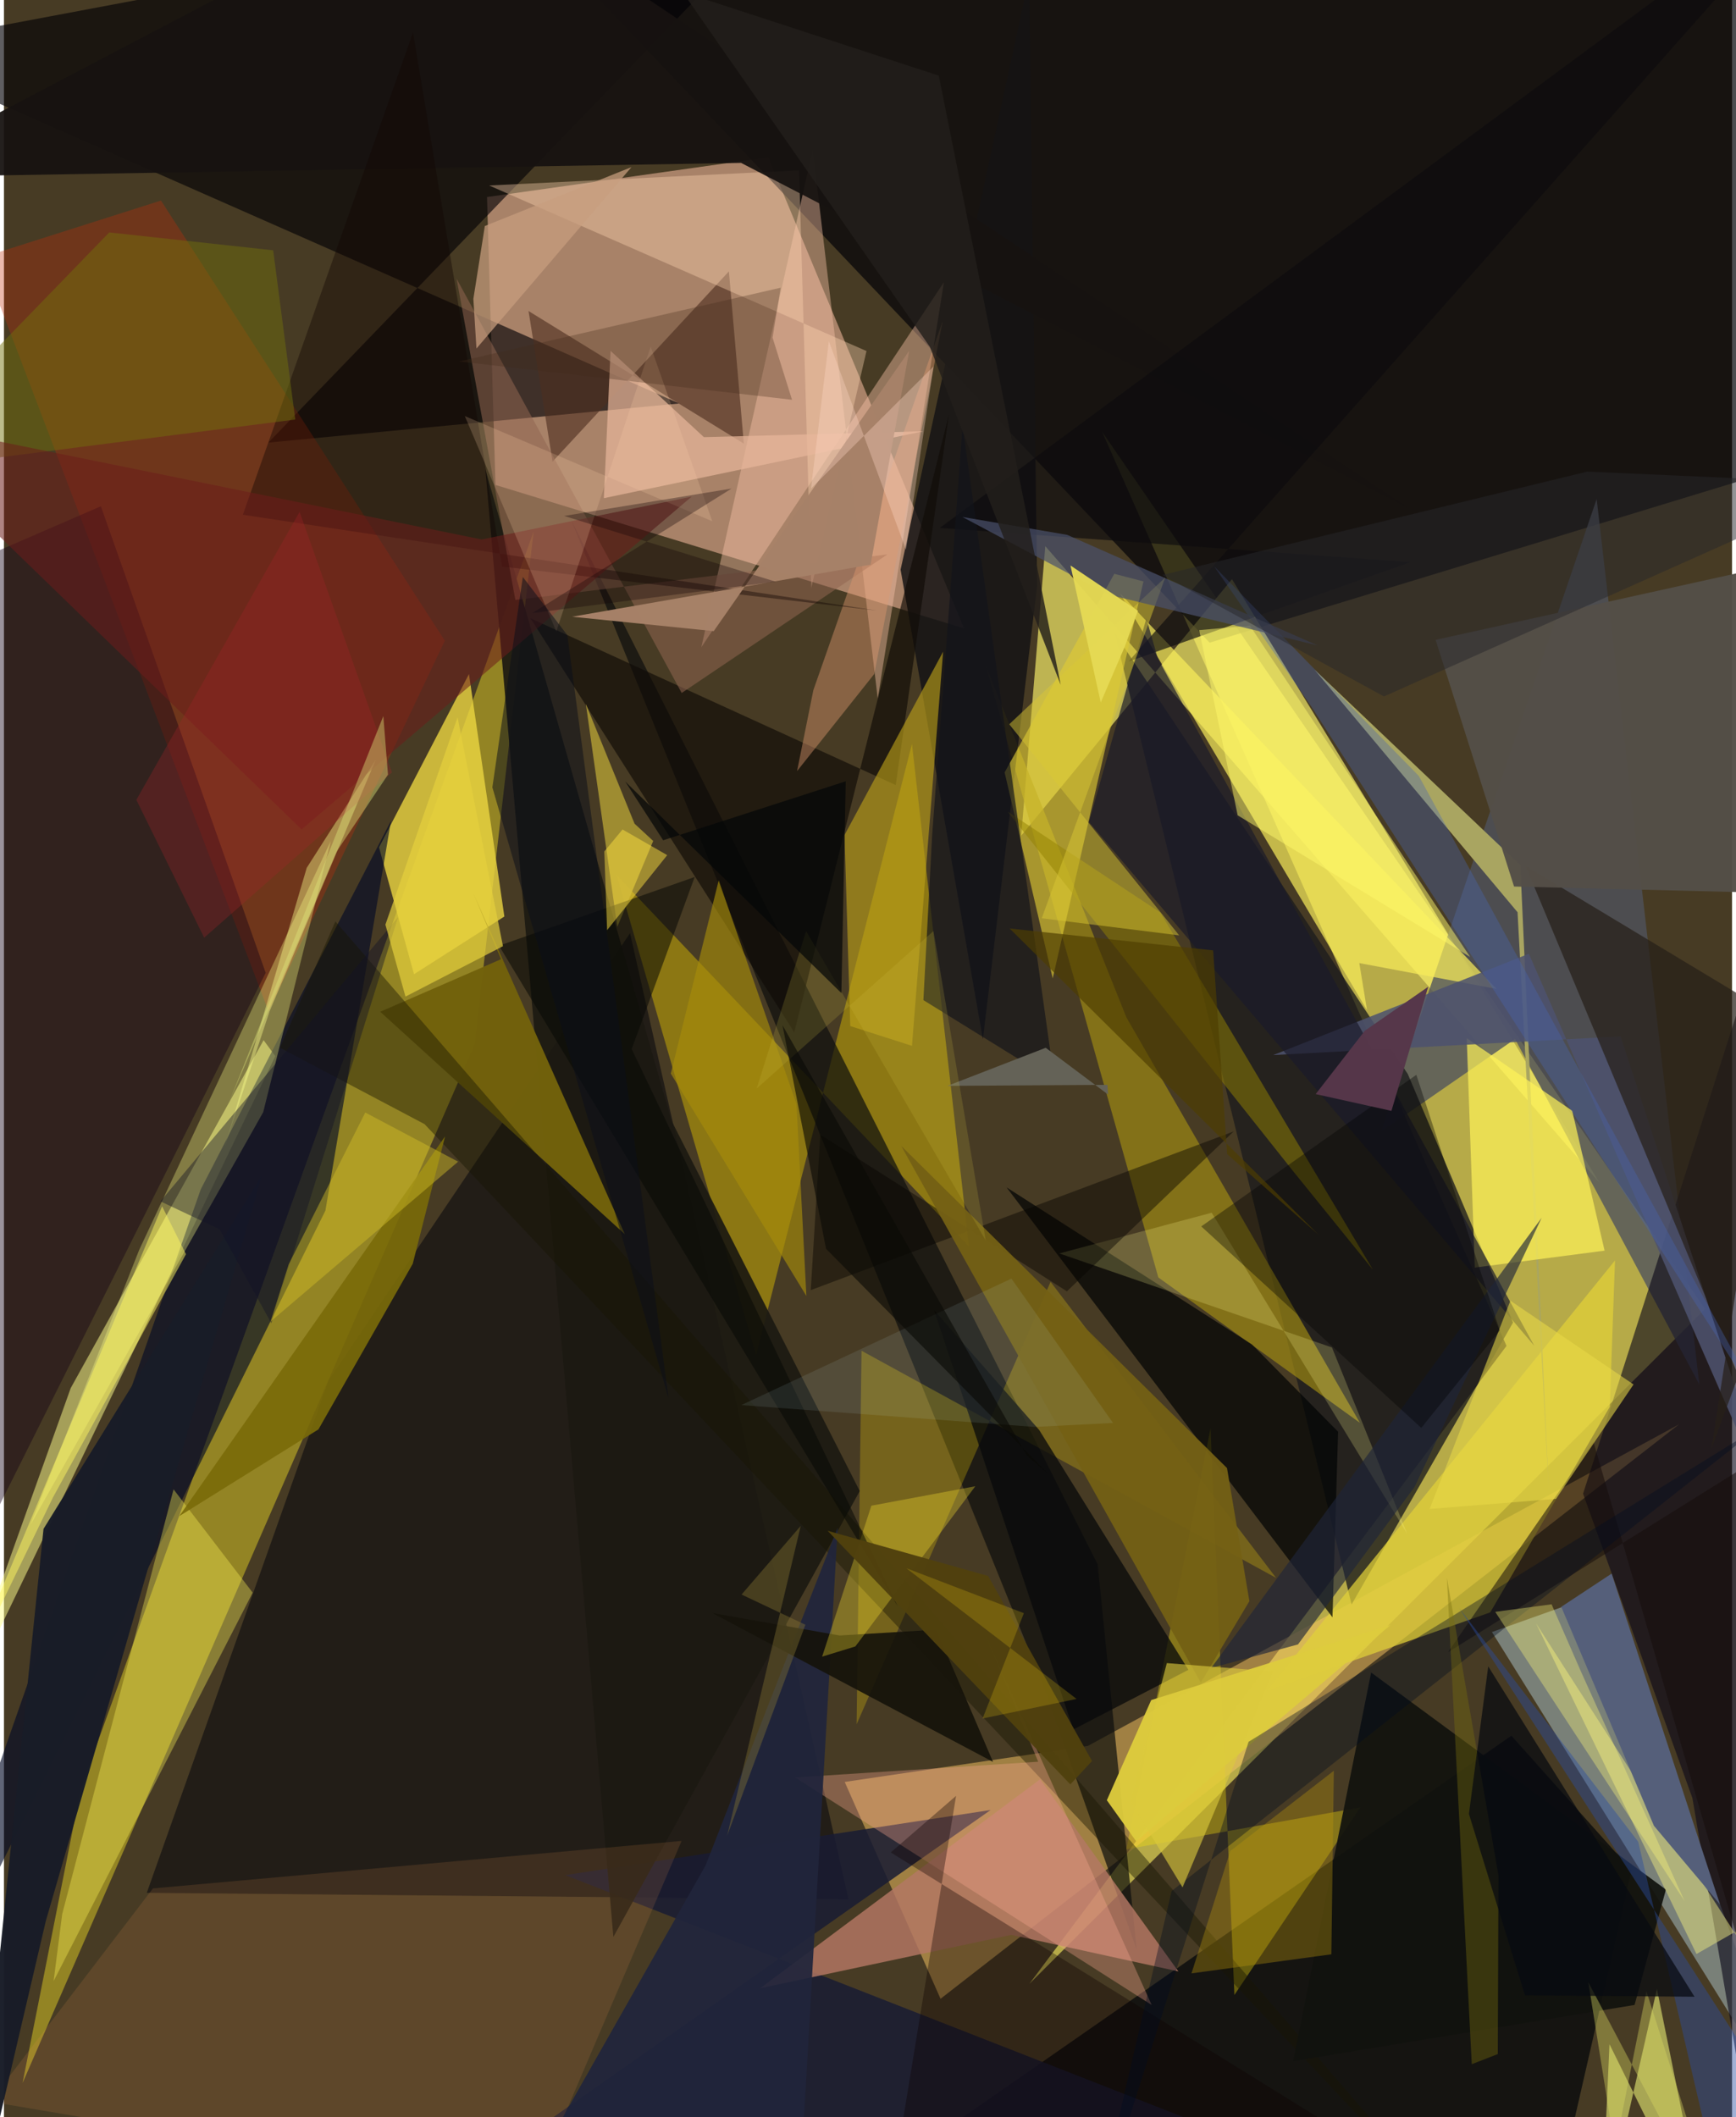 <svg xmlns="http://www.w3.org/2000/svg" width="228" height="278" viewBox="0 0 836 1024"><path fill="#473b24" d="M0 0h836v1024H0z"/><path fill="#e2d858" fill-opacity=".71" d="M822.937 633.139L496.1 959.474l230.79-308.517-195.65-442.171z"/><path fill="#dfaa8f" fill-opacity=".635" d="M237.777 234.545l226.716 69.406-94.76-227.863L233.69 95.302z"/><path fill="#030408" fill-opacity=".706" d="M268.084-21.202L866.35-.182 898 214.882l-314.74 95.943z"/><path fill="#b9a925" fill-opacity=".671" d="M9.002 1007.464l28.152-142.108 219.068-608.214-28.546 247.974z"/><path fill="#f9c664" fill-opacity=".498" d="M524.359 844.441l286.06-155.58-357.328 277.878-46.36-104.879z"/><path fill="#f8f068" fill-opacity=".671" d="M594.077 280.109l177.736 291.89-268.038-307.83-11.646 139.98z"/><path fill="#07070e" fill-opacity=".58" d="M408.563 918.65l-339.47-3.154 87.9-247.744L302.88 451.344z"/><path fill="#090c0d" fill-opacity=".808" d="M374.769 1086H745.82l41.556-181.48-58.13-65.014z"/><path fill="#d5b700" fill-opacity=".482" d="M439.262 359.825l-75.385 295.692-67.465-232.255 170.46 179.718z"/><path fill="#aecad2" fill-opacity=".482" d="M870.55 1032.743l-26.214-43.448L719.85 789.354l55.691-19.834z"/><path fill="#020005" fill-opacity=".631" d="M326.678 195.159L-62 23.763 394.146-62 127.947 214.044z"/><path fill="#fcfc8b" fill-opacity=".514" d="M32.298 671.363l-62.764 175.49 161.75-336.043-5.674-7.708z"/><path fill="#4f525c" fill-opacity=".78" d="M731.014 502.528l89.154 167.112-49.665-428.282L666.07 547.496z"/><path fill="#1b1c1d" fill-opacity=".78" d="M679.146 519.477l50.91 120.186-78.11 136.386-114.528-469.72z"/><path fill="#eed842" fill-opacity=".78" d="M224.958 326.017l17.127 117.265-43.708 27.912-16.932-61.357z"/><path fill="#c02f09" fill-opacity=".333" d="M75.97 96.996l137.307 212.899-85.28 179.238-138.754-364.549z"/><path fill="#000926" fill-opacity=".624" d="M187.237 397.014L95.177 575.3-62 1024.108l217.511-438.581z"/><path fill="#9d8914" fill-opacity=".694" d="M558.45 617.852l97.51 70.306-112.964-196.073-67.925-169.93z"/><path fill="#f8c3a7" fill-opacity=".427" d="M337.362 313.076L391.27 72.261l31.447 265.71 31.997-201.462z"/><path fill="#0b071a" fill-opacity=".612" d="M852.966 1082.026l-36.157-212.402-52.873-147.176L867.488 398.86z"/><path fill="#141315" fill-opacity=".847" d="M499.817 283.388l-3.868-293.976-62.18 286.11 39.82 227.107z"/><path fill="#0e0f0d" fill-opacity=".706" d="M529.097 756.624L274.315 251.32l228.241 563.326 45.417 128.325z"/><path fill="#e1d139" fill-opacity=".733" d="M779.37 609.645l-168.536 208.28 108.193-38.07 57.84-99.44z"/><path fill="#191b33" fill-opacity=".855" d="M271.543 906.93l205.783-31.498L177.518 1086l501.95-19.41z"/><path fill="#fad907" fill-opacity=".255" d="M615.438 763.178l-109.11-143.203-93.832 213.993 2.375-180.658z"/><path fill="#f8ed5a" fill-opacity=".706" d="M539.786 286.813l182.258 191.491-66.362-12.497 3.734 22.78z"/><path fill="#b37764" fill-opacity=".824" d="M568.16 953.51l-80.837-17.693-121.414 25.807 135.337-101.033z"/><path fill="#fae309" fill-opacity=".349" d="M583.699 690.915L595.252 964.9l60.949-90.733-113.237 20.255z"/><path fill="#1c1912" fill-opacity=".918" d="M232.894 227.041L294.82 936.82l119.189-215.654-91.067-179.111z"/><path fill="#010404" fill-opacity=".706" d="M642.707 782.247L485.05 574.305l118.741 75.988 41.635 42.195z"/><path fill="#deca34" fill-opacity=".639" d="M484.091 373.606l53.046-96.076 14.122 3.674-43.898 192.02z"/><path fill="#a9a561" d="M733.58 418.475l-99.6-94.617 98.255 117.362 15.201 281.51z"/><path fill="#130015" fill-opacity=".427" d="M-62 292.032l108.878-47.161L126.62 470.53-14.405 752.513z"/><path fill="#d2d368" fill-opacity=".702" d="M824.768 1086l-48.06-97.296-4.15 92.39 27.107-119.135z"/><path fill="#100c07" fill-opacity=".659" d="M457.14 200.508l-74.808 298.788-127.636-200.269 176.717 80.679z"/><path fill="#bda219" fill-opacity=".62" d="M454.343 315.18l-47.698 88.69 2.769 92.4 29.859 9.569z"/><path fill="#72620c" fill-opacity=".973" d="M182.038 489.355l118.311 107.57-73.205-164.69 13.314 31.699z"/><path fill="#4d2e1f" fill-opacity=".612" d="M253.777 150.434l104.154 64.125-7.223-83.297-85.326 92.012z"/><path fill="#fdff85" fill-opacity=".333" d="M12.811 737.527l112.6-199.59 32.703-131.222-92.685 197.81z"/><path fill="#fff358" fill-opacity=".694" d="M711.544 613.085l-3.896-110.932 51.032 35.087 15.657 67.655z"/><path fill="#faf156" fill-opacity=".369" d="M120.317 770.304l-96.3 187.89 4.16-32.429 53.874-205.43z"/><path fill="#fed4b0" fill-opacity=".388" d="M234.731 89.708l182.539 80.079-26.713 114.61-5.902-201.986z"/><path fill="#e4914f" fill-opacity=".145" d="M327.828 890.389l-255.766 22.97-78.8 103.136 261.799 44.26z"/><path fill="#906550" fill-opacity=".549" d="M427.377 268.152l-179.97 22.033-28.442-155.411 108.898 200.395z"/><path fill="#4e526e" fill-opacity=".867" d="M737.694 461.296l123.557 282.338-79.169-242.366-168.033 9.034z"/><path fill="#e8b79b" fill-opacity=".706" d="M293.456 169.702l45.163 41.736 106.107-2.843-154.5 32.352z"/><path fill="#a69433" fill-opacity=".914" d="M305.066 398.392l-23.555-57.935 15.21 107.804 17.366-41.52z"/><path fill="#191604" fill-opacity=".431" d="M203.473 543.7l-69.956-36.945 26.83-61.126L714.197 1086z"/><path fill="#271f19" fill-opacity=".714" d="M825.945 700.916l13.119-35.54-102.966-246.565 122.233 73.582z"/><path fill="#938100" fill-opacity=".506" d="M559.419 441.347L662.335 614.23l-39.023-48.21-137.789-173.505z"/><path fill="#12130e" fill-opacity=".933" d="M788.844 969.721L623.65 996.934l37.76-187.993L804.002 913.92z"/><path fill="#171310" fill-opacity=".941" d="M219.574-62L-62 85.83l418.607-7.044 324.43 167.943z"/><path fill="#faa891" fill-opacity=".341" d="M382.696 859.69L555.23 969.734l-80.835-179.781 25.946 62.128z"/><path fill="#ddcb3d" fill-opacity=".957" d="M547.733 890.584l123.022-104.597-115.754 36.277-21.458 48.443z"/><path fill="#544f48" fill-opacity=".965" d="M730.542 428.784l-37.954-119.307 199.118-43.992L898 432.92z"/><path fill="#e4e07d" fill-opacity=".518" d="M818.797 945.091l-77.645-159.993L898 1029.484v-129.79z"/><path fill="#21253c" fill-opacity=".929" d="M251.244 1057.716l88.155-155.424 63.943-163.47L383.51 1086z"/><path fill="#080a0b" fill-opacity=".765" d="M500.841 691.67l72.16 115.966-55.69 28.873-67.352-202.863z"/><path fill="#0d0c0e" fill-opacity=".663" d="M882.624-62l-429.91 317.335 227.556 16.599-136.262 48.036z"/><path fill="#191929" fill-opacity=".682" d="M524.879 397.555l27.79-98.5 5.469 19.232L740.33 650.94z"/><path fill="#fffb8f" fill-opacity=".216" d="M510.559 606.242l131.888 45.478 36.403 90.117-94.583-155.287z"/><path fill="#15130a" fill-opacity=".91" d="M342.674 780.166l61.587 10.867 46.83-2.819 27.394 63.962z"/><path fill="#dac735" fill-opacity=".486" d="M502.058 444.123l66.479 8.286-82.208-102.107 75.47-70.992z"/><path fill="#de9970" fill-opacity=".435" d="M391.57 333.787l-7.888 39.16 37.338-46.953 33.1-170.704z"/><path fill="#110704" fill-opacity=".412" d="M240.96 274.015L197.896 15.672 115.56 248.97l306.944 46.376z"/><path fill="#ffe630" fill-opacity=".322" d="M419.64 728.244l-23.84 73.02 16.089-4.946 58.026-77.47z"/><path fill="#150d0a" fill-opacity=".533" d="M883.44 683.663L698.616 799.108l70.31-101.823 93.243 321.913z"/><path fill="#7a6b09" fill-opacity=".91" d="M152.145 691.339l-67.353 41.984L213.38 549.667l-15.613 61.566z"/><path fill="#a78c0a" fill-opacity=".643" d="M345.775 425.803l37.63 108.122 4.784 92.881-65.592-107.578z"/><path fill="#181c27" fill-opacity=".976" d="M19.139 739.467L124.75 568.669 20.276 929.014-16.472 1086z"/><path fill="#0e0002" fill-opacity=".349" d="M429 895.959l31.606-27.367L425.014 1086l236.34-45.999z"/><path fill="#fdfe8d" fill-opacity=".416" d="M106.85 554.44l39.626-134.706 33.367-52.226-51.344 121.623z"/><path fill="#eada48" fill-opacity=".565" d="M788.347 669.617l-59.586-40.516-39.045 100.73 61.153-4.897z"/><path fill="#4867b3" fill-opacity=".357" d="M684.485 375.33l170.068 311.424-222.06-344.964-47.059-67.908z"/><path fill="#71720c" fill-opacity=".471" d="M50.932 112.405l79.312 8.659 10.685 81.853L-62 228.862z"/><path fill="#12141b" fill-opacity=".682" d="M444.798 483.72l63.435 39.27-44.479-316.862-14.715 197.756z"/><path fill="#b9960c" fill-opacity=".357" d="M574.497 954.447l18.775-59.174 50.091-38.83-1.202 88.785z"/><path fill="#121126" fill-opacity=".42" d="M104.3 594.544l-28.607-13.485 114.983-137.49-61.351 196.443z"/><path fill="#060400" fill-opacity=".439" d="M390.303 623.99l204.59-76.754-80.67 77.324-119.307-75.755z"/><path fill="#736014" fill-opacity=".953" d="M578.992 813.825l23.514-39.413-10.827-64.36-157.632-155.837z"/><path fill="#020d22" fill-opacity=".38" d="M524.892 1086l39.995-171.358L849.89 689.656 602.11 842.449z"/><path fill="#6d1d1b" fill-opacity=".545" d="M143.987 401.159L332.68 240.211l-101.582 20.713L-62 201.374z"/><path fill="#555f7a" d="M798.21 883.064l-44.825-105.892 24.368-16.077 52.415 159.998z"/><path fill="#1f2539" fill-opacity=".639" d="M682.44 719.136l-56.428 76.216-41.991 11.41L743.878 589.02z"/><path fill="#070804" fill-opacity=".537" d="M239.502 457.403l192.851 319.446-128.669-269.476 30.472-83.206z"/><path fill="#786f0e" fill-opacity=".392" d="M698.053 763.126l12.037 235.249 12.59-4.903.312-86.427z"/><path fill="#fffa6a" fill-opacity=".49" d="M709.29 462.84L602.748 302.595l-24.524 2.176 18.61 89.573z"/><path fill="#4a516b" fill-opacity=".71" d="M635.508 312.175l-121.121-53.48-50.714-8.656 70.61 37.567z"/><path fill="#656358" fill-opacity=".996" d="M456.42 525.199l77.41-.492.348 4.721-30.205-22.653z"/><path fill="#294b9f" fill-opacity=".439" d="M833.467 1074.483l7.989-83.958-137.473-212.814 86.633 113.113z"/><path fill="#fffa79" fill-opacity=".353" d="M721.435 779.597l27.256-3.66 14.295 32.7 50.036 110.82z"/><path fill="#d3be26" fill-opacity=".451" d="M219.713 561.864l-90.749 77.324 8.804-27.713 37.032-73.392z"/><path fill="#c79e7f" fill-opacity=".737" d="M303.57 80.825l-74.992 87.748-1.486-24.017 5.54-35.239z"/><path fill="#dbca3d" fill-opacity=".62" d="M562.562 804.385l-17.55 66.85 25.157 41.629 43.882-104.427z"/><path fill="#50410e" fill-opacity=".973" d="M515.878 863.041L398.476 740.386l77.628 21.857 50.266 89.491z"/><path fill="#a68168" fill-opacity=".992" d="M437.935 169.665L419.25 273.097l-144.4 25.191 68.52 6.971z"/><path fill-opacity=".365" d="M579.223 593.174l106.437 97.452 37.98-47.171-40.371-123.609z"/><path fill="#fff660" fill-opacity=".494" d="M23.768 724.128L-23.251 821.3l99.763-237.834 11.545 23.136z"/><path fill="#d3f5ff" fill-opacity=".094" d="M356.725 679.586l141.824 10.564 37.986-1.91-49.16-69.828z"/><path fill="#dadb62" fill-opacity=".384" d="M833.676 1086l-67.194-127.222 12.872 80.659 15.23-76.36z"/><path fill="#231f1b" fill-opacity=".824" d="M452.246 36.58l58.966 294.629-63.275-163.425L328.249-3.889z"/><path fill="#4e3d00" fill-opacity=".671" d="M486.506 449.067L635.79 597.031l-44.037-38.807-6.787-98.559z"/><path fill="#e6da54" fill-opacity=".961" d="M548.609 295.42l-32.66-21.917 14.648 66.27 11.556-26.878z"/><path fill="#28282b" fill-opacity=".498" d="M560.391 278.104l205.573-50.01L898 233.953 667.596 336.85z"/><path fill="#d2c241" fill-opacity=".184" d="M474.95 599.958l-25.278-149.641-85.538 76.166 23.94-76.147z"/><path fill="#877633" fill-opacity=".4" d="M385.447 738.021l-35.595 149.877 37.857-102.07-30.876-14.604z"/><path fill="#ffd4a8" fill-opacity=".196" d="M267.212 305.377l45.652-137.746 29.816 84.493-119.716-50.878z"/><path fill="#e5cf3c" fill-opacity=".698" d="M219.439 346.978L184.53 447.212l9.717 34.807 47.163-24.377z"/><path fill="#140306" fill-opacity=".333" d="M271 249.542l102.294 31.798-117.671 15.18 96.368-60.217z"/><path fill="#ffd8c8" fill-opacity=".337" d="M399.057 165.036l-8.636 71.255 59.276-59.063-13.316 88.643z"/><path fill="#56374a" fill-opacity=".992" d="M658.357 498.527l30.66-21.276-17.796 60.047-36.648-8.123z"/><path fill="#0b0f1a" fill-opacity=".518" d="M272.562 307.224l48.969 369.147-85.249-295.568 14.73-101.751z"/><path fill="#040608" fill-opacity=".71" d="M407.239 377.882l-88.332 28.53-18.36-28.423L405.12 480.313z"/><path fill="#edca10" fill-opacity=".227" d="M473.437 831.177l19.973-50.941-56.857-21.743 82.34 63.225z"/><path fill="#ffe340" fill-opacity=".486" d="M290.435 411.82l8.816-10.63 21.61 12.416-29.074 36.266z"/><path fill="#a2222a" fill-opacity=".302" d="M187.7 373.595L96.863 453.53l-32.82-66.676 78.976-139.28z"/><path fill="#070a11" fill-opacity=".737" d="M735.83 965.081l-27.118-87.755 9.337-71.344 99.799 159.77z"/><path fill="#0a0a05" fill-opacity=".624" d="M494.863 704.043l10.026 8.487-107.188-108.546-21.062-108.1z"/><path fill="#dde477" fill-opacity=".427" d="M108.842 533.275l74.69-186.945 2.246 28.327-24.923 37.35z"/><path fill="#42291a" fill-opacity=".294" d="M381.246 193.361l-9.42-30.055 3.938-24.151-155.591 35.68z"/></svg>
